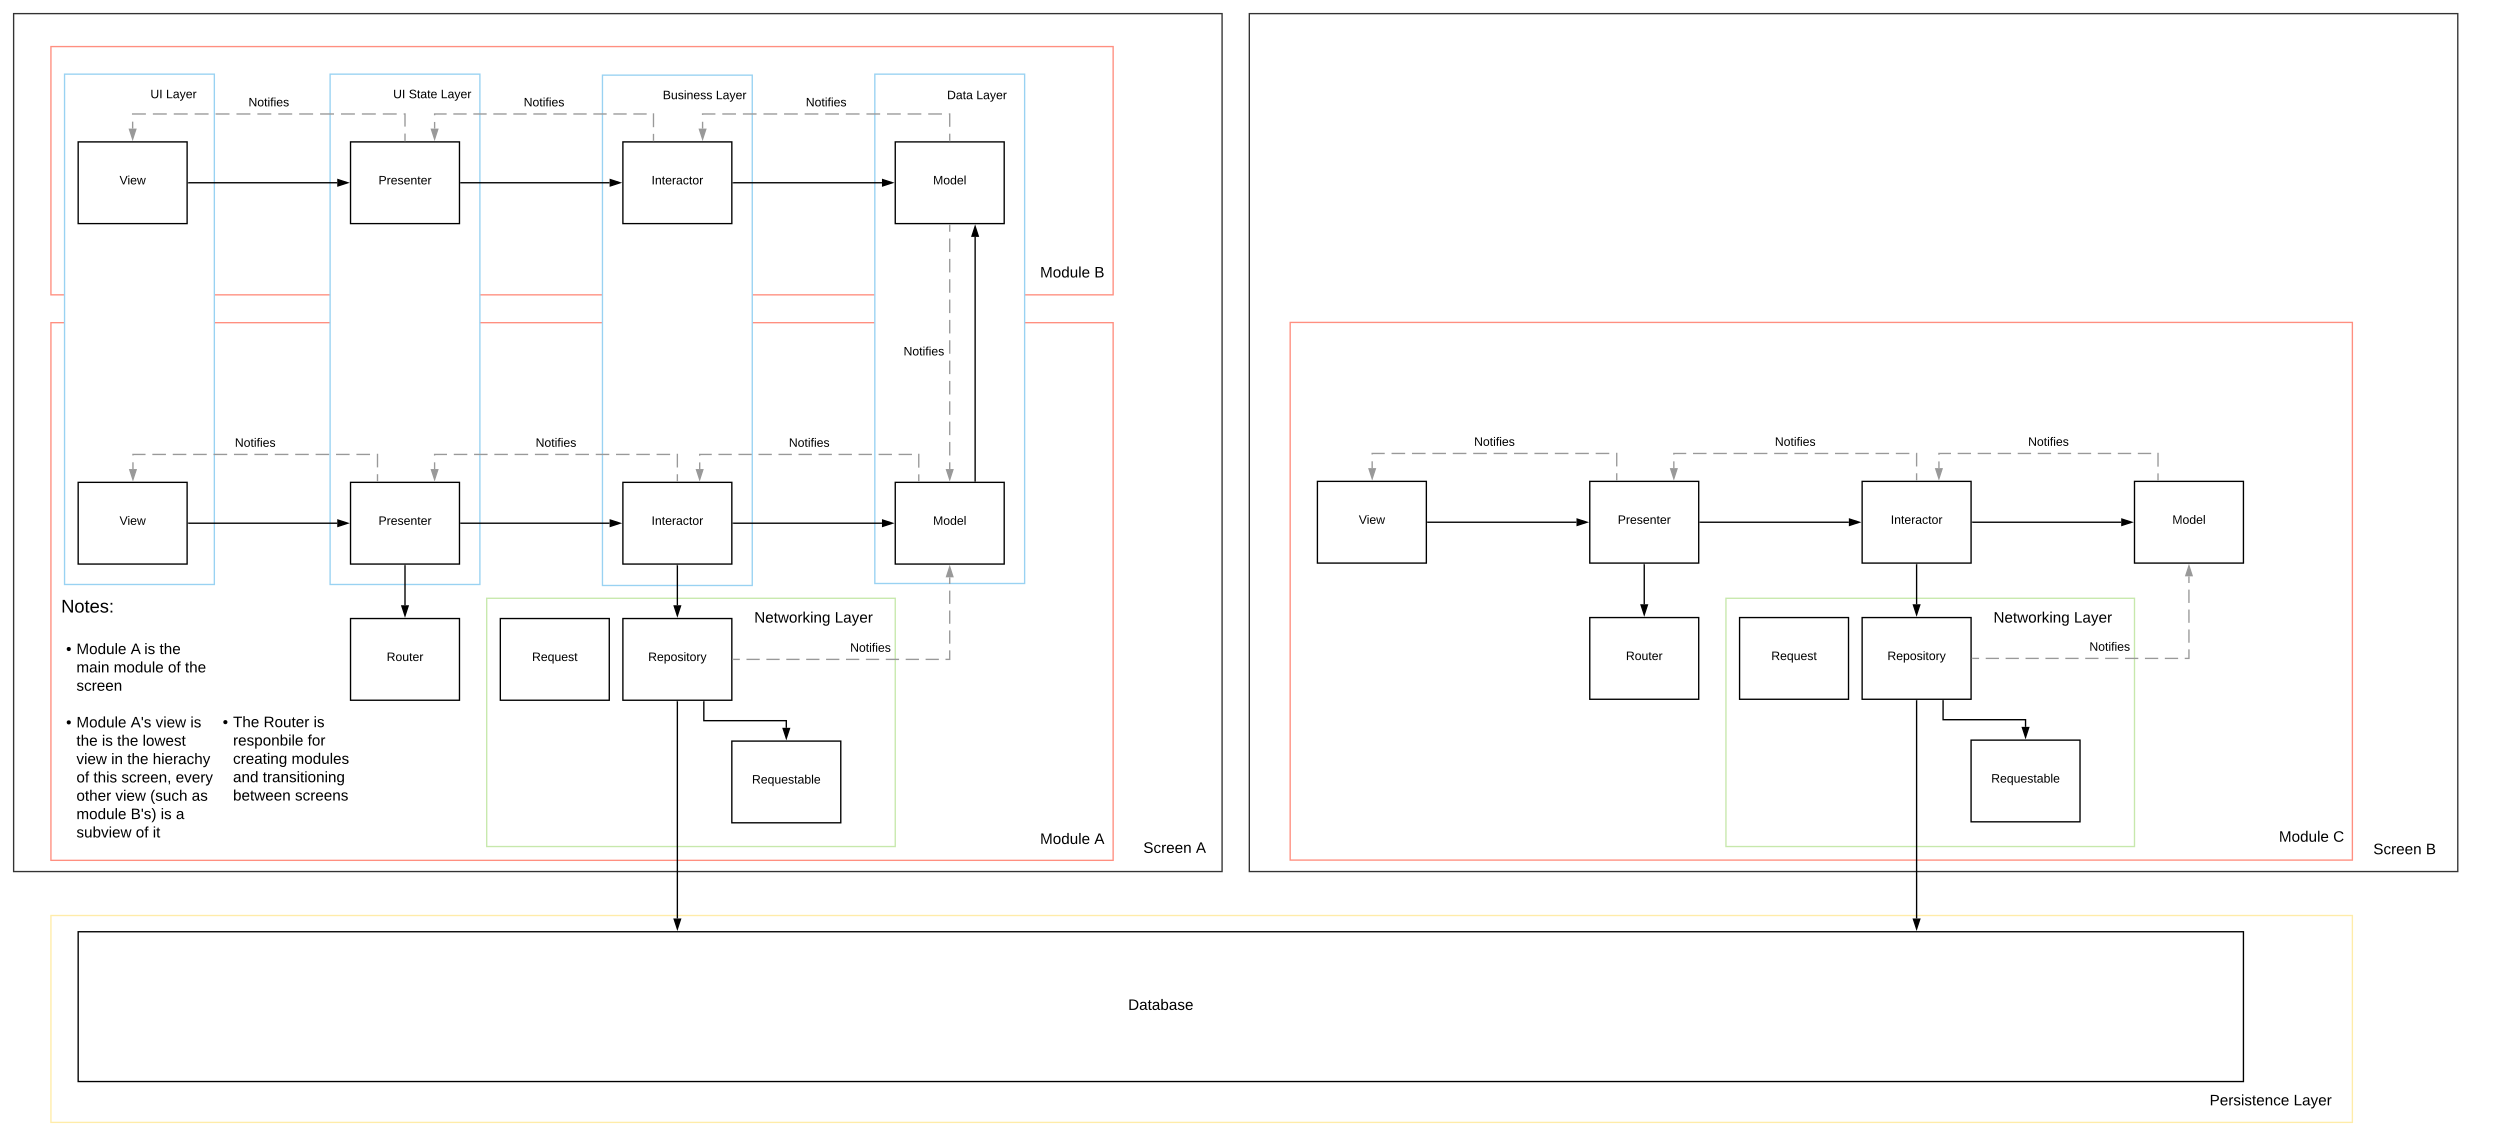 <svg xmlns="http://www.w3.org/2000/svg" xmlns:xlink="http://www.w3.org/1999/xlink" xmlns:lucid="lucid" width="3671.6" height="1668.4"><g transform="translate(-25.2 -11.6)" lucid:page-tab-id="0_0"><path d="M0 0h3676.8v2582.4H0z" fill="#fff"/><path d="M45.2 31.6H1820v1260H45.2z" stroke="#333" stroke-width="2" fill="#fff"/><path d="M1630.4 1227.73h240v63.87h-240z" stroke="#000" stroke-opacity="0" stroke-width="2" fill="#fff" fill-opacity="0"/><use xlink:href="#a" transform="matrix(1,0,0,1,1635.4,1232.733) translate(68.895 31.456)"/><use xlink:href="#b" transform="matrix(1,0,0,1,1635.4,1232.733) translate(146.142 31.456)"/><path d="M1860 31.6h1774.8v1260H1860z" stroke="#333" stroke-width="2" fill="#fff"/><path d="M3436.8 1229.67h240v63.86h-240z" stroke="#000" stroke-opacity="0" stroke-width="2" fill="#fff" fill-opacity="0"/><use xlink:href="#a" transform="matrix(1,0,0,1,3441.8,1234.667) translate(68.895 31.456)"/><use xlink:href="#c" transform="matrix(1,0,0,1,3441.8,1234.667) translate(146.142 31.456)"/><g class="lucid-layer" lucid:layer-id="ONbz36da6azp" display="block"><path d="M100 80h1560v364.62H100z" stroke="#ff8f80" stroke-width="2" fill="#fff"/><path d="M1480 382.4h240v64.02h-240z" stroke="#000" stroke-opacity="0" stroke-width="2" fill="#fff" fill-opacity="0"/><use xlink:href="#d" transform="matrix(1,0,0,1,1485,387.399) translate(67.68 31.706)"/><use xlink:href="#e" transform="matrix(1,0,0,1,1485,387.399) translate(147.357 31.706)"/><path d="M100 485.5h1560v789.63H100z" stroke="#ff8f80" stroke-width="2" fill="#fff"/><path d="M1480 1214.36h240v64.02h-240z" stroke="#000" stroke-opacity="0" stroke-width="2" fill="#fff" fill-opacity="0"/><use xlink:href="#d" transform="matrix(1,0,0,1,1485,1219.359) translate(67.68 31.706)"/><use xlink:href="#f" transform="matrix(1,0,0,1,1485,1219.359) translate(147.357 31.706)"/><path d="M740 890.26h600v364.6H740z" stroke="#c7e8ac" stroke-width="2" fill="#fff"/><path d="M1100 890.26h240v60.77h-240z" stroke="#000" stroke-opacity="0" stroke-width="2" fill="#fff" fill-opacity="0"/><use xlink:href="#g" transform="matrix(1,0,0,1,1105,895.256) translate(27.872 30.706)"/><use xlink:href="#h" transform="matrix(1,0,0,1,1105,895.256) translate(146.079 30.706)"/><path d="M120 120.5h220V870H120z" stroke="#99d2f2" stroke-width="2" fill="#fff"/><path d="M160 120.5h240v60.78H160z" stroke="#000" stroke-opacity="0" stroke-width="2" fill="#fff" fill-opacity="0"/><use xlink:href="#i" transform="matrix(1,0,0,1,165,125.513) translate(81.05 30.337)"/><use xlink:href="#j" transform="matrix(1,0,0,1,165,125.513) translate(104 30.337)"/><path d="M510 120.5h220V870H510zM910 121.96h220v749.5H910zM1310 120.5h220v748.05h-220z" stroke="#99d2f2" stroke-width="2" fill="#fff"/><path d="M540 120.5h240v60.78H540z" stroke="#000" stroke-opacity="0" stroke-width="2" fill="#fff" fill-opacity="0"/><use xlink:href="#i" transform="matrix(1,0,0,1,545,125.513) translate(57.55 30.337)"/><use xlink:href="#k" transform="matrix(1,0,0,1,545,125.513) translate(80.5 30.337)"/><use xlink:href="#j" transform="matrix(1,0,0,1,545,125.513) translate(127.5 30.337)"/><path d="M940 121.96h240v60.77H940z" stroke="#000" stroke-opacity="0" stroke-width="2" fill="#fff" fill-opacity="0"/><use xlink:href="#l" transform="matrix(1,0,0,1,945,126.96) translate(53.55 30.337)"/><use xlink:href="#j" transform="matrix(1,0,0,1,945,126.96) translate(131.5 30.337)"/><path d="M1340 121.96h240v60.77h-240z" stroke="#000" stroke-opacity="0" stroke-width="2" fill="#fff" fill-opacity="0"/><use xlink:href="#m" transform="matrix(1,0,0,1,1345,126.96) translate(71.05 30.337)"/><use xlink:href="#j" transform="matrix(1,0,0,1,1345,126.96) translate(114 30.337)"/><path d="M110 884.68h240v370.2H110z" stroke="#000" stroke-opacity="0" stroke-width="2" fill="#fff" fill-opacity="0"/><use xlink:href="#n" transform="matrix(1,0,0,1,115,889.681) translate(0 21.511)"/><use xlink:href="#o" transform="matrix(1,0,0,1,115,889.681) translate(0 53.778)"/><use xlink:href="#p" transform="matrix(1,0,0,1,115,889.681) translate(7.294 82.489)"/><use xlink:href="#q" transform="matrix(1,0,0,1,115,889.681) translate(22.444 82.489)"/><use xlink:href="#r" transform="matrix(1,0,0,1,115,889.681) translate(102.122 82.489)"/><use xlink:href="#s" transform="matrix(1,0,0,1,115,889.681) translate(122.073 82.489)"/><use xlink:href="#t" transform="matrix(1,0,0,1,115,889.681) translate(144.455 82.489)"/><use xlink:href="#u" transform="matrix(1,0,0,1,115,889.681) translate(22.444 109.422)"/><use xlink:href="#v" transform="matrix(1,0,0,1,115,889.681) translate(77.184 109.422)"/><use xlink:href="#w" transform="matrix(1,0,0,1,115,889.681) translate(156.862 109.422)"/><use xlink:href="#t" transform="matrix(1,0,0,1,115,889.681) translate(181.8 109.422)"/><use xlink:href="#x" transform="matrix(1,0,0,1,115,889.681) translate(22.444 136.356)"/><use xlink:href="#y" transform="matrix(1,0,0,1,115,889.681) translate(0 163.289)"/><use xlink:href="#p" transform="matrix(1,0,0,1,115,889.681) translate(7.294 190.222)"/><use xlink:href="#q" transform="matrix(1,0,0,1,115,889.681) translate(22.444 190.222)"/><use xlink:href="#z" transform="matrix(1,0,0,1,115,889.681) translate(102.122 190.222)"/><use xlink:href="#A" transform="matrix(1,0,0,1,115,889.681) translate(138.781 190.222)"/><use xlink:href="#B" transform="matrix(1,0,0,1,115,889.681) translate(189.78 190.222)"/><use xlink:href="#C" transform="matrix(1,0,0,1,115,889.681) translate(22.444 217.156)"/><use xlink:href="#s" transform="matrix(1,0,0,1,115,889.681) translate(59.852 217.156)"/><use xlink:href="#C" transform="matrix(1,0,0,1,115,889.681) translate(82.234 217.156)"/><use xlink:href="#D" transform="matrix(1,0,0,1,115,889.681) translate(119.641 217.156)"/><use xlink:href="#A" transform="matrix(1,0,0,1,115,889.681) translate(22.444 244.089)"/><use xlink:href="#E" transform="matrix(1,0,0,1,115,889.681) translate(73.443 244.089)"/><use xlink:href="#C" transform="matrix(1,0,0,1,115,889.681) translate(97.072 244.089)"/><use xlink:href="#F" transform="matrix(1,0,0,1,115,889.681) translate(134.48 244.089)"/><use xlink:href="#w" transform="matrix(1,0,0,1,115,889.681) translate(22.444 271.022)"/><use xlink:href="#G" transform="matrix(1,0,0,1,115,889.681) translate(47.383 271.022)"/><use xlink:href="#H" transform="matrix(1,0,0,1,115,889.681) translate(88.469 271.022)"/><use xlink:href="#I" transform="matrix(1,0,0,1,115,889.681) translate(168.209 271.022)"/><use xlink:href="#J" transform="matrix(1,0,0,1,115,889.681) translate(22.444 297.956)"/><use xlink:href="#A" transform="matrix(1,0,0,1,115,889.681) translate(79.74 297.956)"/><use xlink:href="#K" transform="matrix(1,0,0,1,115,889.681) translate(130.739 297.956)"/><use xlink:href="#L" transform="matrix(1,0,0,1,115,889.681) translate(191.775 297.956)"/><use xlink:href="#v" transform="matrix(1,0,0,1,115,889.681) translate(22.444 324.889)"/><use xlink:href="#M" transform="matrix(1,0,0,1,115,889.681) translate(102.122 324.889)"/><use xlink:href="#s" transform="matrix(1,0,0,1,115,889.681) translate(146.201 324.889)"/><use xlink:href="#N" transform="matrix(1,0,0,1,115,889.681) translate(168.583 324.889)"/><use xlink:href="#O" transform="matrix(1,0,0,1,115,889.681) translate(22.444 351.822)"/><use xlink:href="#w" transform="matrix(1,0,0,1,115,889.681) translate(109.604 351.822)"/><use xlink:href="#P" transform="matrix(1,0,0,1,115,889.681) translate(134.542 351.822)"/><path d="M340 1052.3h240v146.53H340z" stroke="#000" stroke-opacity="0" stroke-width="2" fill="#fff" fill-opacity="0"/><g><use xlink:href="#Q" transform="matrix(1,0,0,1,345,1057.308) translate(7.294 22.237)"/><use xlink:href="#R" transform="matrix(1,0,0,1,345,1057.308) translate(22.444 22.237)"/><use xlink:href="#S" transform="matrix(1,0,0,1,345,1057.308) translate(67.271 22.237)"/><use xlink:href="#T" transform="matrix(1,0,0,1,345,1057.308) translate(140.714 22.237)"/><use xlink:href="#U" transform="matrix(1,0,0,1,345,1057.308) translate(22.444 49.17)"/><use xlink:href="#V" transform="matrix(1,0,0,1,345,1057.308) translate(131.986 49.17)"/><use xlink:href="#W" transform="matrix(1,0,0,1,345,1057.308) translate(22.444 76.103)"/><use xlink:href="#X" transform="matrix(1,0,0,1,345,1057.308) translate(108.357 76.103)"/><use xlink:href="#Y" transform="matrix(1,0,0,1,345,1057.308) translate(22.444 103.037)"/><use xlink:href="#Z" transform="matrix(1,0,0,1,345,1057.308) translate(66.086 103.037)"/><use xlink:href="#aa" transform="matrix(1,0,0,1,345,1057.308) translate(22.444 129.97)"/><use xlink:href="#ab" transform="matrix(1,0,0,1,345,1057.308) translate(113.407 129.97)"/></g><path d="M1920 485.13h1560v789.64H1920z" stroke="#ff8f80" stroke-width="2" fill="#fff"/><path d="M3300 1211.1h240v64.03h-240z" stroke="#000" stroke-opacity="0" stroke-width="2" fill="#fff" fill-opacity="0"/><g><use xlink:href="#ac" transform="matrix(1,0,0,1,3305,1216.103) translate(67.087 31.706)"/><use xlink:href="#ad" transform="matrix(1,0,0,1,3305,1216.103) translate(146.765 31.706)"/></g><path d="M2560 890.26h600v364.6h-600z" stroke="#c7e8ac" stroke-width="2" fill="#fff"/><path d="M2920 890.26h240v60.77h-240z" stroke="#000" stroke-opacity="0" stroke-width="2" fill="#fff" fill-opacity="0"/><g><use xlink:href="#ae" transform="matrix(1,0,0,1,2925,895.256) translate(27.872 30.706)"/><use xlink:href="#af" transform="matrix(1,0,0,1,2925,895.256) translate(146.079 30.706)"/></g><path d="M100 1356.15h3380V1660H100z" stroke="#ffeca9" stroke-width="2" fill="#fff"/><path d="M3240 1599.23h240V1660h-240z" stroke="#000" stroke-opacity="0" stroke-width="2" fill="#fff" fill-opacity="0"/><g><use xlink:href="#ag" transform="matrix(1,0,0,1,3245,1604.231) translate(25.316 30.706)"/><use xlink:href="#af" transform="matrix(1,0,0,1,3245,1604.231) translate(148.635 30.706)"/></g></g><g class="lucid-layer" lucid:layer-id="aEbzXnZK8UpJ" display="block"><path d="M140 720h160v120H140z" stroke="#000" stroke-width="2" fill="#fff"/><use xlink:href="#ah" transform="matrix(1,0,0,1,152,732) translate(48.725 50.4)"/><path d="M540 720h160v120H540z" stroke="#000" stroke-width="2" fill="#fff"/><use xlink:href="#ai" transform="matrix(1,0,0,1,552,732) translate(29.05 50.4)"/><path d="M1340 720h160v120h-160z" stroke="#000" stroke-width="2" fill="#fff"/><use xlink:href="#aj" transform="matrix(1,0,0,1,1352,732) translate(43.55 50.4)"/><path d="M940 920h160v120H940z" stroke="#000" stroke-width="2" fill="#fff"/><use xlink:href="#ak" transform="matrix(1,0,0,1,952,932) translate(25.075 50.4)"/><path d="M1100 1100h160v120h-160z" stroke="#000" stroke-width="2" fill="#fff"/><use xlink:href="#al" transform="matrix(1,0,0,1,1112,1112) translate(17.55 50.4)"/><path d="M760 920h160v120H760z" stroke="#000" stroke-width="2" fill="#fff"/><use xlink:href="#am" transform="matrix(1,0,0,1,772,932) translate(34.525 50.4)"/><path d="M140 220h160v120H140z" stroke="#000" stroke-width="2" fill="#fff"/><use xlink:href="#ah" transform="matrix(1,0,0,1,152,232) translate(48.725 50.4)"/><path d="M540 220h160v120H540z" stroke="#000" stroke-width="2" fill="#fff"/><use xlink:href="#ai" transform="matrix(1,0,0,1,552,232) translate(29.05 50.4)"/><path d="M1340 220h160v120h-160z" stroke="#000" stroke-width="2" fill="#fff"/><use xlink:href="#aj" transform="matrix(1,0,0,1,1352,232) translate(43.55 50.4)"/><path d="M940 220h160v120H940z" stroke="#000" stroke-width="2" fill="#fff"/><use xlink:href="#an" transform="matrix(1,0,0,1,952,232) translate(30.05 50.4)"/><path d="M940 720h160v120H940z" stroke="#000" stroke-width="2" fill="#fff"/><use xlink:href="#an" transform="matrix(1,0,0,1,952,732) translate(30.05 50.4)"/><path d="M1058.88 1042v28H1180v10.5" stroke="#000" stroke-width="2" fill="none"/><path d="M1059.88 1042.03h-2V1041h2"/><path d="M1180 1095.76l-4.64-14.26h9.28z" stroke="#000" stroke-width="2"/><path d="M302 280h218.5" stroke="#000" stroke-width="2" fill="none"/><path d="M302.03 281H301v-2h1.03"/><path d="M535.76 280l-14.26 4.64v-9.28z" stroke="#000" stroke-width="2"/><path d="M702 280h218.5" stroke="#000" stroke-width="2" fill="none"/><path d="M702.03 281H701v-2h1.03"/><path d="M935.76 280l-14.26 4.64v-9.28z" stroke="#000" stroke-width="2"/><path d="M1102 280h218.5" stroke="#000" stroke-width="2" fill="none"/><path d="M1102.03 281H1101v-2h1.03"/><path d="M1335.76 280l-14.26 4.64v-9.28z" stroke="#000" stroke-width="2"/><path d="M302 780h218.5" stroke="#000" stroke-width="2" fill="none"/><path d="M302.03 781H301v-2h1.03"/><path d="M535.76 780l-14.26 4.64v-9.28z" stroke="#000" stroke-width="2"/><path d="M702 780h218.5" stroke="#000" stroke-width="2" fill="none"/><path d="M702.03 781H701v-2h1.03"/><path d="M935.76 780l-14.26 4.64v-9.28z" stroke="#000" stroke-width="2"/><path d="M1102 780h218.5" stroke="#000" stroke-width="2" fill="none"/><path d="M1102.03 781H1101v-2h1.03"/><path d="M1335.76 780l-14.26 4.64v-9.28z" stroke="#000" stroke-width="2"/><path d="M1020 842v58.5" stroke="#000" stroke-width="2" fill="none"/><path d="M1021 842.03h-2V841h2"/><path d="M1020 915.76l-4.64-14.26h9.28z" stroke="#000" stroke-width="2"/><path d="M540 920h160v120H540z" stroke="#000" stroke-width="2" fill="#fff"/><use xlink:href="#ao" transform="matrix(1,0,0,1,552,932) translate(41.05 50.4)"/><path d="M620 842v58.5" stroke="#000" stroke-width="2" fill="none"/><path d="M621 842.03h-2V841h2"/><path d="M620 915.76l-4.64-14.26h9.28z" stroke="#000" stroke-width="2"/><path d="M1102 980h9.74m9.75 0h19.48m9.74 0h19.5m9.74 0h19.48m9.75 0h19.48m9.74 0h19.5m9.73 0h19.5m9.74 0h19.48m9.74 0h19.5m9.73 0h19.5m9.74 0h19.48m9.74 0h6.18v-13.3m0-9.75v-19.5m0-9.74v-19.48m0-9.74v-19.5m0-9.73v-9.75" stroke="#999" stroke-width="2" fill="none"/><path d="M1102.03 981H1101v-2h1.03" fill="#999"/><path d="M1420 844.24l4.64 14.26h-9.28z" stroke="#999" stroke-width="2" fill="#999"/><use xlink:href="#ap" transform="matrix(1,0,0,1,1273.713,954.4) translate(0 14.4)"/><path d="M1420 342v9.96m0 9.96v19.9m0 9.97v19.9m0 9.97v19.9m0 9.97v19.92m0 9.96v19.9m0 9.97v19.9m0 9.97v19.9m0 9.97v19.92m0 9.96v19.9m0 9.97v19.9m0 9.96v19.92m0 9.96v9.96" stroke="#999" stroke-width="2" fill="none"/><path d="M1421 342.03h-2V341h2" fill="#999"/><path d="M1420 715.76l-4.64-14.26h9.28z" stroke="#999" stroke-width="2" fill="#999"/><use xlink:href="#ap" transform="matrix(1,0,0,1,1352.15,519.2) translate(0 14.4)"/><path d="M1374.55 718v-9.8m0-9.8V679h-.2m-9.8 0h-19.62m-9.8 0h-19.6m-9.8 0h-19.6m-9.8 0h-19.62m-9.8 0h-19.6m-9.8 0h-19.6m-9.8 0h-19.6m-9.8 0h-19.6m-9.82 0h-19.6m-9.8 0h-19.6m-9.8 0h-17.72v1.9m0 9.8v9.8" stroke="#999" stroke-width="2" fill="none"/><path d="M1375.55 719h-2v-1.03h2" fill="#999"/><path d="M1052.76 715.76l-4.64-14.26h9.27z" stroke="#999" stroke-width="2" fill="#999"/><use xlink:href="#ap" transform="matrix(1,0,0,1,1183.73,653.4) translate(0 14.4)"/><path d="M1020 718v-9.93m0-9.93V679h-.72m-9.92 0H989.5m-9.93 0H959.7m-9.92 0h-19.86m-9.92 0h-19.86m-9.93 0h-19.85m-9.93 0h-19.86m-9.92 0h-19.86m-9.93 0H781m-9.94 0H751.2m-9.92 0h-19.86m-9.93 0h-19.87m-9.93 0h-18.22v1.64m0 9.93v9.93" stroke="#999" stroke-width="2" fill="none"/><path d="M1021 719h-2v-1.03h2" fill="#999"/><path d="M663.48 715.76l-4.63-14.26h9.27z" stroke="#999" stroke-width="2" fill="#999"/><use xlink:href="#ap" transform="matrix(1,0,0,1,811.817,653.4) translate(0 14.4)"/><path d="M579.6 718v-10m0-9.98V679h-.96m-10 0h-19.98m-10 0H518.7m-10 0h-20m-9.98 0h-19.98m-10 0h-19.98m-10 0H398.8m-10 0h-20m-9.98 0h-20m-9.98 0h-19.98m-10 0H278.9m-10 0h-19.97m-10 0h-18.46v1.5m0 10v10" stroke="#999" stroke-width="2" fill="none"/><path d="M580.6 719h-2v-1.03h2" fill="#999"/><path d="M220.44 715.76l-4.63-14.26h9.28z" stroke="#999" stroke-width="2" fill="#999"/><use xlink:href="#ap" transform="matrix(1,0,0,1,370.102,653.4) translate(0 14.4)"/><path d="M1420 218v-10.08m0-10.08V179h-1.33m-10.08 0h-20.17m-10.1 0h-20.15m-10.08 0h-20.16m-10.1 0h-20.15m-10.1 0h-20.16m-10.08 0h-20.16m-10.08 0h-20.17m-10.08 0h-20.16m-10.07 0h-20.17m-10.08 0h-20.16m-10.1 0h-20.15m-10.08 0h-18.84v1.33m0 10.1v10.07" stroke="#999" stroke-width="2" fill="none"/><path d="M1421 219h-2v-1.03h2" fill="#999"/><path d="M1057.06 215.76l-4.64-14.26h9.27z" stroke="#999" stroke-width="2" fill="#999"/><use xlink:href="#ap" transform="matrix(1,0,0,1,1208.605,153.4) translate(0 14.4)"/><path d="M984.93 218v-9.8m0-9.8V179h-.18m-9.8 0h-19.58m-9.8 0H926m-9.8 0h-19.6m-9.78 0h-19.6m-9.78 0h-19.6m-9.78 0h-19.6m-9.78 0h-19.6m-9.78 0h-19.6m-9.78 0h-19.6m-9.78 0h-19.6m-9.78 0h-17.68v1.9m0 9.8v9.8" stroke="#999" stroke-width="2" fill="none"/><path d="M985.93 219h-2v-1.03h2" fill="#999"/><path d="M663.48 215.76l-4.63-14.26h9.27z" stroke="#999" stroke-width="2" fill="#999"/><use xlink:href="#ap" transform="matrix(1,0,0,1,794.281,153.4) translate(0 14.4)"/><path d="M620 218v-10.23m0-10.24V179h-1.93m-10.24 0h-20.46m-10.24 0h-20.46m-10.24 0h-20.46m-10.24 0h-20.46m-10.24 0h-20.46m-10.24 0h-20.46m-10.24 0h-20.46m-10.24 0h-20.46m-10.24 0h-20.46m-10.24 0h-20.46m-10.24 0h-20.46m-10.24 0h-20.46m-10.23 0H220v1.03m0 10.23v10.24" stroke="#999" stroke-width="2" fill="none"/><path d="M621 219h-2v-1.03h2" fill="#999"/><path d="M220 215.76l-4.64-14.26h9.28z" stroke="#999" stroke-width="2" fill="#999"/><use xlink:href="#ap" transform="matrix(1,0,0,1,390.075,153.4) translate(0 14.4)"/><path d="M1457.32 718V359.5" stroke="#000" stroke-width="2" fill="none"/><path d="M1458.32 719h-2v-1.03h2"/><path d="M1457.32 344.24l4.63 14.26h-9.27z" stroke="#000" stroke-width="2"/><path d="M1960 718.57h160v120h-160z" stroke="#000" stroke-width="2" fill="#fff"/><use xlink:href="#aq" transform="matrix(1,0,0,1,1972,730.571) translate(48.725 50.4)"/><path d="M2360 718.57h160v120h-160z" stroke="#000" stroke-width="2" fill="#fff"/><use xlink:href="#ar" transform="matrix(1,0,0,1,2372,730.571) translate(29.05 50.4)"/><path d="M3160 718.57h160v120h-160z" stroke="#000" stroke-width="2" fill="#fff"/><use xlink:href="#as" transform="matrix(1,0,0,1,3172,730.571) translate(43.55 50.4)"/><path d="M2760 918.57h160v120h-160z" stroke="#000" stroke-width="2" fill="#fff"/><use xlink:href="#at" transform="matrix(1,0,0,1,2772,930.571) translate(25.075 50.4)"/><path d="M2920 1098.57h160v120h-160z" stroke="#000" stroke-width="2" fill="#fff"/><use xlink:href="#au" transform="matrix(1,0,0,1,2932,1110.571) translate(17.55 50.4)"/><path d="M2580 918.57h160v120h-160z" stroke="#000" stroke-width="2" fill="#fff"/><use xlink:href="#av" transform="matrix(1,0,0,1,2592,930.571) translate(34.525 50.4)"/><path d="M2760 718.57h160v120h-160z" stroke="#000" stroke-width="2" fill="#fff"/><use xlink:href="#aw" transform="matrix(1,0,0,1,2772,730.571) translate(30.05 50.4)"/><path d="M2878.88 1040.57v28H3000v10.5" stroke="#000" stroke-width="2" fill="none"/><path d="M2879.88 1040.6h-2v-1.03h2"/><path d="M3000 1094.34l-4.64-14.27h9.28z" stroke="#000" stroke-width="2"/><path d="M2360 918.57h160v120h-160z" stroke="#000" stroke-width="2" fill="#fff"/><use xlink:href="#ax" transform="matrix(1,0,0,1,2372,930.571) translate(41.05 50.4)"/><path d="M2122 778.57h218.5" stroke="#000" stroke-width="2" fill="none"/><path d="M2122.03 779.57H2121v-2h1.03"/><path d="M2355.76 778.57l-14.26 4.64v-9.26z" stroke="#000" stroke-width="2"/><path d="M2522 778.57h218.5" stroke="#000" stroke-width="2" fill="none"/><path d="M2522.03 779.57H2521v-2h1.03"/><path d="M2755.76 778.57l-14.26 4.64v-9.26z" stroke="#000" stroke-width="2"/><path d="M2922 778.57h218.5" stroke="#000" stroke-width="2" fill="none"/><path d="M2922.03 779.57H2921v-2h1.03"/><path d="M3155.76 778.57l-14.26 4.64v-9.26z" stroke="#000" stroke-width="2"/><path d="M2840 840.57v58.5" stroke="#000" stroke-width="2" fill="none"/><path d="M2841 840.6h-2v-1.03h2"/><path d="M2840 914.34l-4.64-14.27h9.28z" stroke="#000" stroke-width="2"/><path d="M2440 840.57v58.5" stroke="#000" stroke-width="2" fill="none"/><path d="M2441 840.6h-2v-1.03h2"/><path d="M2440 914.34l-4.64-14.27h9.28z" stroke="#000" stroke-width="2"/><path d="M2922 978.57h9.74m9.75 0h19.48m9.74 0h19.5m9.74 0h19.48m9.75 0h19.48m9.74 0h19.5m9.73 0h19.5m9.74 0h19.48m9.74 0h19.5m9.73 0h19.5m9.74 0h19.48m9.74 0h6.18v-13.3m0-9.75v-19.5m0-9.74V906.8m0-9.75v-19.5m0-9.73v-9.75" stroke="#999" stroke-width="2" fill="none"/><path d="M2922.03 979.57H2921v-2h1.03" fill="#999"/><path d="M3240 842.8l4.64 14.27h-9.28z" stroke="#999" stroke-width="2" fill="#999"/><use xlink:href="#ay" transform="matrix(1,0,0,1,3093.713,952.971) translate(0 14.4)"/><path d="M3194.55 716.57v-9.8m0-9.8v-19.4h-.2m-9.8 0h-19.62m-9.8 0h-19.6m-9.8 0h-19.6m-9.8 0h-19.62m-9.8 0h-19.6m-9.8 0h-19.6m-9.8 0h-19.6m-9.8 0h-19.6m-9.82 0h-19.6m-9.8 0h-19.6m-9.8 0h-17.72v1.9m0 9.8v9.8" stroke="#999" stroke-width="2" fill="none"/><path d="M3195.55 717.57h-2v-1.02h2" fill="#999"/><path d="M2872.76 714.34l-4.64-14.27h9.27z" stroke="#999" stroke-width="2" fill="#999"/><use xlink:href="#ay" transform="matrix(1,0,0,1,3003.73,651.971) translate(0 14.4)"/><path d="M2840 716.57v-9.93m0-9.93v-19.13h-.72m-9.92 0h-19.86m-9.93 0h-19.86m-9.92 0h-19.86m-9.92 0h-19.86m-9.93 0h-19.85m-9.93 0h-19.86m-9.92 0h-19.86m-9.93 0H2601m-9.94 0h-19.86m-9.92 0h-19.86m-9.93 0h-19.87m-9.93 0h-18.22v1.64m0 9.94v9.93" stroke="#999" stroke-width="2" fill="none"/><path d="M2841 717.57h-2v-1.02h2" fill="#999"/><path d="M2483.48 714.34l-4.63-14.27h9.27z" stroke="#999" stroke-width="2" fill="#999"/><use xlink:href="#ay" transform="matrix(1,0,0,1,2631.817,651.971) translate(0 14.4)"/><path d="M2399.6 716.57v-10m0-9.98v-19.03h-.96m-10 0h-19.98m-10 0h-19.97m-10 0h-20m-9.98 0h-19.98m-10 0h-19.98m-10 0h-19.97m-10 0h-20m-9.98 0h-20m-9.98 0h-19.98m-10 0h-19.98m-10 0h-19.97m-10 0h-18.46v1.52m0 9.98v10" stroke="#999" stroke-width="2" fill="none"/><path d="M2400.6 717.57h-2v-1.02h2" fill="#999"/><path d="M2040.44 714.34l-4.63-14.27h9.28z" stroke="#999" stroke-width="2" fill="#999"/><use xlink:href="#ay" transform="matrix(1,0,0,1,2190.102,651.971) translate(0 14.4)"/><path d="M140 1380h3180v220H140z" stroke="#000" stroke-width="2" fill="#fff"/><use xlink:href="#az" transform="matrix(1,0,0,1,145,1385) translate(1537.025 109.831)"/><path d="M1020 1042v318.5" stroke="#000" stroke-width="2" fill="none"/><path d="M1021 1042.03h-2V1041h2"/><path d="M1020 1375.76l-4.64-14.26h9.28z" stroke="#000" stroke-width="2"/><path d="M2840 1040.57v319.93" stroke="#000" stroke-width="2" fill="none"/><path d="M2841 1040.6h-2v-1.03h2"/><path d="M2840 1375.76l-4.64-14.26h9.28z" stroke="#000" stroke-width="2"/></g><defs><path d="M185-189c-5-48-123-54-124 2 14 75 158 14 163 119 3 78-121 87-175 55-17-10-28-26-33-46l33-7c5 56 141 63 141-1 0-78-155-14-162-118-5-82 145-84 179-34 5 7 8 16 11 25" id="aA"/><path d="M96-169c-40 0-48 33-48 73s9 75 48 75c24 0 41-14 43-38l32 2c-6 37-31 61-74 61-59 0-76-41-82-99-10-93 101-131 147-64 4 7 5 14 7 22l-32 3c-4-21-16-35-41-35" id="aB"/><path d="M114-163C36-179 61-72 57 0H25l-1-190h30c1 12-1 29 2 39 6-27 23-49 58-41v29" id="aC"/><path d="M100-194c63 0 86 42 84 106H49c0 40 14 67 53 68 26 1 43-12 49-29l28 8c-11 28-37 45-77 45C44 4 14-33 15-96c1-61 26-98 85-98zm52 81c6-60-76-77-97-28-3 7-6 17-6 28h103" id="aD"/><path d="M117-194c89-4 53 116 60 194h-32v-121c0-31-8-49-39-48C34-167 62-67 57 0H25l-1-190h30c1 10-1 24 2 32 11-22 29-35 61-36" id="aE"/><g id="a"><use transform="matrix(0.062,0,0,0.062,0,0)" xlink:href="#aA"/><use transform="matrix(0.062,0,0,0.062,14.963,0)" xlink:href="#aB"/><use transform="matrix(0.062,0,0,0.062,26.185,0)" xlink:href="#aC"/><use transform="matrix(0.062,0,0,0.062,33.604,0)" xlink:href="#aD"/><use transform="matrix(0.062,0,0,0.062,46.073,0)" xlink:href="#aD"/><use transform="matrix(0.062,0,0,0.062,58.543,0)" xlink:href="#aE"/></g><path d="M205 0l-28-72H64L36 0H1l101-248h38L239 0h-34zm-38-99l-47-123c-12 45-31 82-46 123h93" id="aF"/><use transform="matrix(0.062,0,0,0.062,0,0)" xlink:href="#aF" id="b"/><path d="M160-131c35 5 61 23 61 61C221 17 115-2 30 0v-248c76 3 177-17 177 60 0 33-19 50-47 57zm-97-11c50-1 110 9 110-42 0-47-63-36-110-37v79zm0 115c55-2 124 14 124-45 0-56-70-42-124-44v89" id="aG"/><use transform="matrix(0.062,0,0,0.062,0,0)" xlink:href="#aG" id="c"/><path d="M240 0l2-218c-23 76-54 145-80 218h-23L58-218 59 0H30v-248h44l77 211c21-75 51-140 76-211h43V0h-30" id="aH"/><path d="M100-194c62-1 85 37 85 99 1 63-27 99-86 99S16-35 15-95c0-66 28-99 85-99zM99-20c44 1 53-31 53-75 0-43-8-75-51-75s-53 32-53 75 10 74 51 75" id="aI"/><path d="M85-194c31 0 48 13 60 33l-1-100h32l1 261h-30c-2-10 0-23-3-31C134-8 116 4 85 4 32 4 16-35 15-94c0-66 23-100 70-100zm9 24c-40 0-46 34-46 75 0 40 6 74 45 74 42 0 51-32 51-76 0-42-9-74-50-73" id="aJ"/><path d="M84 4C-5 8 30-112 23-190h32v120c0 31 7 50 39 49 72-2 45-101 50-169h31l1 190h-30c-1-10 1-25-2-33-11 22-28 36-60 37" id="aK"/><path d="M24 0v-261h32V0H24" id="aL"/><g id="d"><use transform="matrix(0.062,0,0,0.062,0,0)" xlink:href="#aH"/><use transform="matrix(0.062,0,0,0.062,18.641,0)" xlink:href="#aI"/><use transform="matrix(0.062,0,0,0.062,31.11,0)" xlink:href="#aJ"/><use transform="matrix(0.062,0,0,0.062,43.58,0)" xlink:href="#aK"/><use transform="matrix(0.062,0,0,0.062,56.049,0)" xlink:href="#aL"/><use transform="matrix(0.062,0,0,0.062,60.974,0)" xlink:href="#aD"/></g><use transform="matrix(0.062,0,0,0.062,0,0)" xlink:href="#aG" id="e"/><use transform="matrix(0.062,0,0,0.062,0,0)" xlink:href="#aF" id="f"/><path d="M190 0L58-211 59 0H30v-248h39L202-35l-2-213h31V0h-41" id="aM"/><path d="M59-47c-2 24 18 29 38 22v24C64 9 27 4 27-40v-127H5v-23h24l9-43h21v43h35v23H59v120" id="aN"/><path d="M206 0h-36l-40-164L89 0H53L-1-190h32L70-26l43-164h34l41 164 42-164h31" id="aO"/><path d="M143 0L79-87 56-68V0H24v-261h32v163l83-92h37l-77 82L181 0h-38" id="aP"/><path d="M24-231v-30h32v30H24zM24 0v-190h32V0H24" id="aQ"/><path d="M177-190C167-65 218 103 67 71c-23-6-38-20-44-43l32-5c15 47 100 32 89-28v-30C133-14 115 1 83 1 29 1 15-40 15-95c0-56 16-97 71-98 29-1 48 16 59 35 1-10 0-23 2-32h30zM94-22c36 0 50-32 50-73 0-42-14-75-50-75-39 0-46 34-46 75s6 73 46 73" id="aR"/><g id="g"><use transform="matrix(0.062,0,0,0.062,0,0)" xlink:href="#aM"/><use transform="matrix(0.062,0,0,0.062,16.148,0)" xlink:href="#aD"/><use transform="matrix(0.062,0,0,0.062,28.617,0)" xlink:href="#aN"/><use transform="matrix(0.062,0,0,0.062,34.851,0)" xlink:href="#aO"/><use transform="matrix(0.062,0,0,0.062,50.999,0)" xlink:href="#aI"/><use transform="matrix(0.062,0,0,0.062,63.468,0)" xlink:href="#aC"/><use transform="matrix(0.062,0,0,0.062,70.887,0)" xlink:href="#aP"/><use transform="matrix(0.062,0,0,0.062,82.109,0)" xlink:href="#aQ"/><use transform="matrix(0.062,0,0,0.062,87.035,0)" xlink:href="#aE"/><use transform="matrix(0.062,0,0,0.062,99.504,0)" xlink:href="#aR"/></g><path d="M30 0v-248h33v221h125V0H30" id="aS"/><path d="M141-36C126-15 110 5 73 4 37 3 15-17 15-53c-1-64 63-63 125-63 3-35-9-54-41-54-24 1-41 7-42 31l-33-3c5-37 33-52 76-52 45 0 72 20 72 64v82c-1 20 7 32 28 27v20c-31 9-61-2-59-35zM48-53c0 20 12 33 32 33 41-3 63-29 60-74-43 2-92-5-92 41" id="aT"/><path d="M179-190L93 31C79 59 56 82 12 73V49c39 6 53-20 64-50L1-190h34L92-34l54-156h33" id="aU"/><g id="h"><use transform="matrix(0.062,0,0,0.062,0,0)" xlink:href="#aS"/><use transform="matrix(0.062,0,0,0.062,12.469,0)" xlink:href="#aT"/><use transform="matrix(0.062,0,0,0.062,24.938,0)" xlink:href="#aU"/><use transform="matrix(0.062,0,0,0.062,36.16,0)" xlink:href="#aD"/><use transform="matrix(0.062,0,0,0.062,48.63,0)" xlink:href="#aC"/></g><path d="M232-93c-1 65-40 97-104 97C67 4 28-28 28-90v-158h33c8 89-33 224 67 224 102 0 64-133 71-224h33v155" id="aV"/><path d="M33 0v-248h34V0H33" id="aW"/><g id="i"><use transform="matrix(0.05,0,0,0.05,0,0)" xlink:href="#aV"/><use transform="matrix(0.05,0,0,0.05,12.95,0)" xlink:href="#aW"/></g><g id="j"><use transform="matrix(0.05,0,0,0.05,0,0)" xlink:href="#aS"/><use transform="matrix(0.05,0,0,0.05,10,0)" xlink:href="#aT"/><use transform="matrix(0.05,0,0,0.05,20,0)" xlink:href="#aU"/><use transform="matrix(0.05,0,0,0.05,29,0)" xlink:href="#aD"/><use transform="matrix(0.05,0,0,0.05,39,0)" xlink:href="#aC"/></g><g id="k"><use transform="matrix(0.05,0,0,0.05,0,0)" xlink:href="#aA"/><use transform="matrix(0.05,0,0,0.05,12,0)" xlink:href="#aN"/><use transform="matrix(0.05,0,0,0.05,17,0)" xlink:href="#aT"/><use transform="matrix(0.05,0,0,0.05,27,0)" xlink:href="#aN"/><use transform="matrix(0.05,0,0,0.05,32,0)" xlink:href="#aD"/></g><path d="M135-143c-3-34-86-38-87 0 15 53 115 12 119 90S17 21 10-45l28-5c4 36 97 45 98 0-10-56-113-15-118-90-4-57 82-63 122-42 12 7 21 19 24 35" id="aX"/><g id="l"><use transform="matrix(0.05,0,0,0.05,0,0)" xlink:href="#aG"/><use transform="matrix(0.05,0,0,0.05,12,0)" xlink:href="#aK"/><use transform="matrix(0.05,0,0,0.05,22,0)" xlink:href="#aX"/><use transform="matrix(0.05,0,0,0.05,31,0)" xlink:href="#aQ"/><use transform="matrix(0.05,0,0,0.05,34.95,0)" xlink:href="#aE"/><use transform="matrix(0.05,0,0,0.05,44.95,0)" xlink:href="#aD"/><use transform="matrix(0.05,0,0,0.05,54.95,0)" xlink:href="#aX"/><use transform="matrix(0.05,0,0,0.05,63.95,0)" xlink:href="#aX"/></g><path d="M30-248c118-7 216 8 213 122C240-48 200 0 122 0H30v-248zM63-27c89 8 146-16 146-99s-60-101-146-95v194" id="aY"/><g id="m"><use transform="matrix(0.05,0,0,0.05,0,0)" xlink:href="#aY"/><use transform="matrix(0.05,0,0,0.05,12.95,0)" xlink:href="#aT"/><use transform="matrix(0.05,0,0,0.05,22.95,0)" xlink:href="#aN"/><use transform="matrix(0.05,0,0,0.05,27.95,0)" xlink:href="#aT"/></g><path d="M33-154v-36h34v36H33zM33 0v-36h34V0H33" id="aZ"/><g id="n"><use transform="matrix(0.075,0,0,0.075,0,0)" xlink:href="#aM"/><use transform="matrix(0.075,0,0,0.075,19.345,0)" xlink:href="#aI"/><use transform="matrix(0.075,0,0,0.075,34.283,0)" xlink:href="#aN"/><use transform="matrix(0.075,0,0,0.075,41.752,0)" xlink:href="#aD"/><use transform="matrix(0.075,0,0,0.075,56.691,0)" xlink:href="#aX"/><use transform="matrix(0.075,0,0,0.075,70.135,0)" xlink:href="#aZ"/></g><path d="M62-168c30 0 50 19 50 48S92-70 62-70c-29 0-48-21-48-50s20-48 48-48" id="ba"/><use transform="matrix(0.062,0,0,0.062,0,0)" xlink:href="#ba" id="p"/><g id="q"><use transform="matrix(0.062,0,0,0.062,0,0)" xlink:href="#aH"/><use transform="matrix(0.062,0,0,0.062,18.641,0)" xlink:href="#aI"/><use transform="matrix(0.062,0,0,0.062,31.11,0)" xlink:href="#aJ"/><use transform="matrix(0.062,0,0,0.062,43.58,0)" xlink:href="#aK"/><use transform="matrix(0.062,0,0,0.062,56.049,0)" xlink:href="#aL"/><use transform="matrix(0.062,0,0,0.062,60.974,0)" xlink:href="#aD"/></g><use transform="matrix(0.062,0,0,0.062,0,0)" xlink:href="#aF" id="r"/><g id="s"><use transform="matrix(0.062,0,0,0.062,0,0)" xlink:href="#aQ"/><use transform="matrix(0.062,0,0,0.062,4.925,0)" xlink:href="#aX"/></g><path d="M106-169C34-169 62-67 57 0H25v-261h32l-1 103c12-21 28-36 61-36 89 0 53 116 60 194h-32v-121c2-32-8-49-39-48" id="bb"/><g id="t"><use transform="matrix(0.062,0,0,0.062,0,0)" xlink:href="#aN"/><use transform="matrix(0.062,0,0,0.062,6.235,0)" xlink:href="#bb"/><use transform="matrix(0.062,0,0,0.062,18.704,0)" xlink:href="#aD"/></g><path d="M210-169c-67 3-38 105-44 169h-31v-121c0-29-5-50-35-48C34-165 62-65 56 0H25l-1-190h30c1 10-1 24 2 32 10-44 99-50 107 0 11-21 27-35 58-36 85-2 47 119 55 194h-31v-121c0-29-5-49-35-48" id="bc"/><g id="u"><use transform="matrix(0.062,0,0,0.062,0,0)" xlink:href="#bc"/><use transform="matrix(0.062,0,0,0.062,18.641,0)" xlink:href="#aT"/><use transform="matrix(0.062,0,0,0.062,31.11,0)" xlink:href="#aQ"/><use transform="matrix(0.062,0,0,0.062,36.036,0)" xlink:href="#aE"/></g><g id="v"><use transform="matrix(0.062,0,0,0.062,0,0)" xlink:href="#bc"/><use transform="matrix(0.062,0,0,0.062,18.641,0)" xlink:href="#aI"/><use transform="matrix(0.062,0,0,0.062,31.11,0)" xlink:href="#aJ"/><use transform="matrix(0.062,0,0,0.062,43.58,0)" xlink:href="#aK"/><use transform="matrix(0.062,0,0,0.062,56.049,0)" xlink:href="#aL"/><use transform="matrix(0.062,0,0,0.062,60.974,0)" xlink:href="#aD"/></g><path d="M101-234c-31-9-42 10-38 44h38v23H63V0H32v-167H5v-23h27c-7-52 17-82 69-68v24" id="bd"/><g id="w"><use transform="matrix(0.062,0,0,0.062,0,0)" xlink:href="#aI"/><use transform="matrix(0.062,0,0,0.062,12.469,0)" xlink:href="#bd"/></g><g id="x"><use transform="matrix(0.062,0,0,0.062,0,0)" xlink:href="#aX"/><use transform="matrix(0.062,0,0,0.062,11.222,0)" xlink:href="#aB"/><use transform="matrix(0.062,0,0,0.062,22.444,0)" xlink:href="#aC"/><use transform="matrix(0.062,0,0,0.062,29.864,0)" xlink:href="#aD"/><use transform="matrix(0.062,0,0,0.062,42.333,0)" xlink:href="#aD"/><use transform="matrix(0.062,0,0,0.062,54.802,0)" xlink:href="#aE"/></g><path d="M47-170H22l-4-78h33" id="be"/><g id="z"><use transform="matrix(0.062,0,0,0.062,0,0)" xlink:href="#aF"/><use transform="matrix(0.062,0,0,0.062,14.963,0)" xlink:href="#be"/><use transform="matrix(0.062,0,0,0.062,19.202,0)" xlink:href="#aX"/></g><path d="M108 0H70L1-190h34L89-25l56-165h34" id="bf"/><g id="A"><use transform="matrix(0.062,0,0,0.062,0,0)" xlink:href="#bf"/><use transform="matrix(0.062,0,0,0.062,11.222,0)" xlink:href="#aQ"/><use transform="matrix(0.062,0,0,0.062,16.148,0)" xlink:href="#aD"/><use transform="matrix(0.062,0,0,0.062,28.617,0)" xlink:href="#aO"/></g><g id="B"><use transform="matrix(0.062,0,0,0.062,0,0)" xlink:href="#aQ"/><use transform="matrix(0.062,0,0,0.062,4.925,0)" xlink:href="#aX"/></g><g id="C"><use transform="matrix(0.062,0,0,0.062,0,0)" xlink:href="#aN"/><use transform="matrix(0.062,0,0,0.062,6.235,0)" xlink:href="#bb"/><use transform="matrix(0.062,0,0,0.062,18.704,0)" xlink:href="#aD"/></g><g id="D"><use transform="matrix(0.062,0,0,0.062,0,0)" xlink:href="#aL"/><use transform="matrix(0.062,0,0,0.062,4.925,0)" xlink:href="#aI"/><use transform="matrix(0.062,0,0,0.062,17.394,0)" xlink:href="#aO"/><use transform="matrix(0.062,0,0,0.062,33.542,0)" xlink:href="#aD"/><use transform="matrix(0.062,0,0,0.062,46.011,0)" xlink:href="#aX"/><use transform="matrix(0.062,0,0,0.062,57.233,0)" xlink:href="#aN"/></g><g id="E"><use transform="matrix(0.062,0,0,0.062,0,0)" xlink:href="#aQ"/><use transform="matrix(0.062,0,0,0.062,4.925,0)" xlink:href="#aE"/></g><g id="F"><use transform="matrix(0.062,0,0,0.062,0,0)" xlink:href="#bb"/><use transform="matrix(0.062,0,0,0.062,12.469,0)" xlink:href="#aQ"/><use transform="matrix(0.062,0,0,0.062,17.394,0)" xlink:href="#aD"/><use transform="matrix(0.062,0,0,0.062,29.864,0)" xlink:href="#aC"/><use transform="matrix(0.062,0,0,0.062,37.283,0)" xlink:href="#aT"/><use transform="matrix(0.062,0,0,0.062,49.752,0)" xlink:href="#aB"/><use transform="matrix(0.062,0,0,0.062,60.974,0)" xlink:href="#bb"/><use transform="matrix(0.062,0,0,0.062,73.443,0)" xlink:href="#aU"/></g><g id="G"><use transform="matrix(0.062,0,0,0.062,0,0)" xlink:href="#aN"/><use transform="matrix(0.062,0,0,0.062,6.235,0)" xlink:href="#bb"/><use transform="matrix(0.062,0,0,0.062,18.704,0)" xlink:href="#aQ"/><use transform="matrix(0.062,0,0,0.062,23.629,0)" xlink:href="#aX"/></g><path d="M68-38c1 34 0 65-14 84H32c9-13 17-26 17-46H33v-38h35" id="bg"/><g id="H"><use transform="matrix(0.062,0,0,0.062,0,0)" xlink:href="#aX"/><use transform="matrix(0.062,0,0,0.062,11.222,0)" xlink:href="#aB"/><use transform="matrix(0.062,0,0,0.062,22.444,0)" xlink:href="#aC"/><use transform="matrix(0.062,0,0,0.062,29.864,0)" xlink:href="#aD"/><use transform="matrix(0.062,0,0,0.062,42.333,0)" xlink:href="#aD"/><use transform="matrix(0.062,0,0,0.062,54.802,0)" xlink:href="#aE"/><use transform="matrix(0.062,0,0,0.062,67.271,0)" xlink:href="#bg"/></g><g id="I"><use transform="matrix(0.062,0,0,0.062,0,0)" xlink:href="#aD"/><use transform="matrix(0.062,0,0,0.062,12.469,0)" xlink:href="#bf"/><use transform="matrix(0.062,0,0,0.062,23.691,0)" xlink:href="#aD"/><use transform="matrix(0.062,0,0,0.062,36.16,0)" xlink:href="#aC"/><use transform="matrix(0.062,0,0,0.062,43.58,0)" xlink:href="#aU"/></g><g id="J"><use transform="matrix(0.062,0,0,0.062,0,0)" xlink:href="#aI"/><use transform="matrix(0.062,0,0,0.062,12.469,0)" xlink:href="#aN"/><use transform="matrix(0.062,0,0,0.062,18.704,0)" xlink:href="#bb"/><use transform="matrix(0.062,0,0,0.062,31.173,0)" xlink:href="#aD"/><use transform="matrix(0.062,0,0,0.062,43.642,0)" xlink:href="#aC"/></g><path d="M87 75C49 33 22-17 22-94c0-76 28-126 65-167h31c-38 41-64 92-64 168S80 34 118 75H87" id="bh"/><g id="K"><use transform="matrix(0.062,0,0,0.062,0,0)" xlink:href="#bh"/><use transform="matrix(0.062,0,0,0.062,7.419,0)" xlink:href="#aX"/><use transform="matrix(0.062,0,0,0.062,18.641,0)" xlink:href="#aK"/><use transform="matrix(0.062,0,0,0.062,31.11,0)" xlink:href="#aB"/><use transform="matrix(0.062,0,0,0.062,42.333,0)" xlink:href="#bb"/></g><g id="L"><use transform="matrix(0.062,0,0,0.062,0,0)" xlink:href="#aT"/><use transform="matrix(0.062,0,0,0.062,12.469,0)" xlink:href="#aX"/></g><path d="M33-261c38 41 65 92 65 168S71 34 33 75H2C39 34 66-17 66-93S39-220 2-261h31" id="bi"/><g id="M"><use transform="matrix(0.062,0,0,0.062,0,0)" xlink:href="#aG"/><use transform="matrix(0.062,0,0,0.062,14.963,0)" xlink:href="#be"/><use transform="matrix(0.062,0,0,0.062,19.202,0)" xlink:href="#aX"/><use transform="matrix(0.062,0,0,0.062,30.425,0)" xlink:href="#bi"/></g><use transform="matrix(0.062,0,0,0.062,0,0)" xlink:href="#aT" id="N"/><path d="M115-194c53 0 69 39 70 98 0 66-23 100-70 100C84 3 66-7 56-30L54 0H23l1-261h32v101c10-23 28-34 59-34zm-8 174c40 0 45-34 45-75 0-40-5-75-45-74-42 0-51 32-51 76 0 43 10 73 51 73" id="bj"/><g id="O"><use transform="matrix(0.062,0,0,0.062,0,0)" xlink:href="#aX"/><use transform="matrix(0.062,0,0,0.062,11.222,0)" xlink:href="#aK"/><use transform="matrix(0.062,0,0,0.062,23.691,0)" xlink:href="#bj"/><use transform="matrix(0.062,0,0,0.062,36.16,0)" xlink:href="#bf"/><use transform="matrix(0.062,0,0,0.062,47.383,0)" xlink:href="#aQ"/><use transform="matrix(0.062,0,0,0.062,52.308,0)" xlink:href="#aD"/><use transform="matrix(0.062,0,0,0.062,64.777,0)" xlink:href="#aO"/></g><g id="P"><use transform="matrix(0.062,0,0,0.062,0,0)" xlink:href="#aQ"/><use transform="matrix(0.062,0,0,0.062,4.925,0)" xlink:href="#aN"/></g><use transform="matrix(0.062,0,0,0.062,0,0)" xlink:href="#ba" id="Q"/><path d="M127-220V0H93v-220H8v-28h204v28h-85" id="bk"/><g id="R"><use transform="matrix(0.062,0,0,0.062,0,0)" xlink:href="#bk"/><use transform="matrix(0.062,0,0,0.062,13.654,0)" xlink:href="#bb"/><use transform="matrix(0.062,0,0,0.062,26.123,0)" xlink:href="#aD"/></g><path d="M233-177c-1 41-23 64-60 70L243 0h-38l-65-103H63V0H30v-248c88 3 205-21 203 71zM63-129c60-2 137 13 137-47 0-61-80-42-137-45v92" id="bl"/><g id="S"><use transform="matrix(0.062,0,0,0.062,0,0)" xlink:href="#bl"/><use transform="matrix(0.062,0,0,0.062,16.148,0)" xlink:href="#aI"/><use transform="matrix(0.062,0,0,0.062,28.617,0)" xlink:href="#aK"/><use transform="matrix(0.062,0,0,0.062,41.086,0)" xlink:href="#aN"/><use transform="matrix(0.062,0,0,0.062,47.32,0)" xlink:href="#aD"/><use transform="matrix(0.062,0,0,0.062,59.79,0)" xlink:href="#aC"/></g><g id="T"><use transform="matrix(0.062,0,0,0.062,0,0)" xlink:href="#aQ"/><use transform="matrix(0.062,0,0,0.062,4.925,0)" xlink:href="#aX"/></g><path d="M115-194c55 1 70 41 70 98S169 2 115 4C84 4 66-9 55-30l1 105H24l-1-265h31l2 30c10-21 28-34 59-34zm-8 174c40 0 45-34 45-75s-6-73-45-74c-42 0-51 32-51 76 0 43 10 73 51 73" id="bm"/><g id="U"><use transform="matrix(0.062,0,0,0.062,0,0)" xlink:href="#aC"/><use transform="matrix(0.062,0,0,0.062,7.419,0)" xlink:href="#aD"/><use transform="matrix(0.062,0,0,0.062,19.888,0)" xlink:href="#aX"/><use transform="matrix(0.062,0,0,0.062,31.11,0)" xlink:href="#bm"/><use transform="matrix(0.062,0,0,0.062,43.58,0)" xlink:href="#aI"/><use transform="matrix(0.062,0,0,0.062,56.049,0)" xlink:href="#aE"/><use transform="matrix(0.062,0,0,0.062,68.518,0)" xlink:href="#bj"/><use transform="matrix(0.062,0,0,0.062,80.987,0)" xlink:href="#aQ"/><use transform="matrix(0.062,0,0,0.062,85.912,0)" xlink:href="#aL"/><use transform="matrix(0.062,0,0,0.062,90.838,0)" xlink:href="#aD"/></g><g id="V"><use transform="matrix(0.062,0,0,0.062,0,0)" xlink:href="#bd"/><use transform="matrix(0.062,0,0,0.062,6.235,0)" xlink:href="#aI"/><use transform="matrix(0.062,0,0,0.062,18.704,0)" xlink:href="#aC"/></g><g id="W"><use transform="matrix(0.062,0,0,0.062,0,0)" xlink:href="#aB"/><use transform="matrix(0.062,0,0,0.062,11.222,0)" xlink:href="#aC"/><use transform="matrix(0.062,0,0,0.062,18.641,0)" xlink:href="#aD"/><use transform="matrix(0.062,0,0,0.062,31.11,0)" xlink:href="#aT"/><use transform="matrix(0.062,0,0,0.062,43.58,0)" xlink:href="#aN"/><use transform="matrix(0.062,0,0,0.062,49.814,0)" xlink:href="#aQ"/><use transform="matrix(0.062,0,0,0.062,54.74,0)" xlink:href="#aE"/><use transform="matrix(0.062,0,0,0.062,67.209,0)" xlink:href="#aR"/></g><g id="X"><use transform="matrix(0.062,0,0,0.062,0,0)" xlink:href="#bc"/><use transform="matrix(0.062,0,0,0.062,18.641,0)" xlink:href="#aI"/><use transform="matrix(0.062,0,0,0.062,31.11,0)" xlink:href="#aJ"/><use transform="matrix(0.062,0,0,0.062,43.58,0)" xlink:href="#aK"/><use transform="matrix(0.062,0,0,0.062,56.049,0)" xlink:href="#aL"/><use transform="matrix(0.062,0,0,0.062,60.974,0)" xlink:href="#aD"/><use transform="matrix(0.062,0,0,0.062,73.443,0)" xlink:href="#aX"/></g><g id="Y"><use transform="matrix(0.062,0,0,0.062,0,0)" xlink:href="#aT"/><use transform="matrix(0.062,0,0,0.062,12.469,0)" xlink:href="#aE"/><use transform="matrix(0.062,0,0,0.062,24.938,0)" xlink:href="#aJ"/></g><g id="Z"><use transform="matrix(0.062,0,0,0.062,0,0)" xlink:href="#aN"/><use transform="matrix(0.062,0,0,0.062,6.235,0)" xlink:href="#aC"/><use transform="matrix(0.062,0,0,0.062,13.654,0)" xlink:href="#aT"/><use transform="matrix(0.062,0,0,0.062,26.123,0)" xlink:href="#aE"/><use transform="matrix(0.062,0,0,0.062,38.592,0)" xlink:href="#aX"/><use transform="matrix(0.062,0,0,0.062,49.814,0)" xlink:href="#aQ"/><use transform="matrix(0.062,0,0,0.062,54.74,0)" xlink:href="#aN"/><use transform="matrix(0.062,0,0,0.062,60.974,0)" xlink:href="#aQ"/><use transform="matrix(0.062,0,0,0.062,65.899,0)" xlink:href="#aI"/><use transform="matrix(0.062,0,0,0.062,78.369,0)" xlink:href="#aE"/><use transform="matrix(0.062,0,0,0.062,90.838,0)" xlink:href="#aQ"/><use transform="matrix(0.062,0,0,0.062,95.763,0)" xlink:href="#aE"/><use transform="matrix(0.062,0,0,0.062,108.232,0)" xlink:href="#aR"/></g><g id="aa"><use transform="matrix(0.062,0,0,0.062,0,0)" xlink:href="#bj"/><use transform="matrix(0.062,0,0,0.062,12.469,0)" xlink:href="#aD"/><use transform="matrix(0.062,0,0,0.062,24.938,0)" xlink:href="#aN"/><use transform="matrix(0.062,0,0,0.062,31.173,0)" xlink:href="#aO"/><use transform="matrix(0.062,0,0,0.062,47.32,0)" xlink:href="#aD"/><use transform="matrix(0.062,0,0,0.062,59.79,0)" xlink:href="#aD"/><use transform="matrix(0.062,0,0,0.062,72.259,0)" xlink:href="#aE"/></g><g id="ab"><use transform="matrix(0.062,0,0,0.062,0,0)" xlink:href="#aX"/><use transform="matrix(0.062,0,0,0.062,11.222,0)" xlink:href="#aB"/><use transform="matrix(0.062,0,0,0.062,22.444,0)" xlink:href="#aC"/><use transform="matrix(0.062,0,0,0.062,29.864,0)" xlink:href="#aD"/><use transform="matrix(0.062,0,0,0.062,42.333,0)" xlink:href="#aD"/><use transform="matrix(0.062,0,0,0.062,54.802,0)" xlink:href="#aE"/><use transform="matrix(0.062,0,0,0.062,67.271,0)" xlink:href="#aX"/></g><g id="ac"><use transform="matrix(0.062,0,0,0.062,0,0)" xlink:href="#aH"/><use transform="matrix(0.062,0,0,0.062,18.641,0)" xlink:href="#aI"/><use transform="matrix(0.062,0,0,0.062,31.11,0)" xlink:href="#aJ"/><use transform="matrix(0.062,0,0,0.062,43.58,0)" xlink:href="#aK"/><use transform="matrix(0.062,0,0,0.062,56.049,0)" xlink:href="#aL"/><use transform="matrix(0.062,0,0,0.062,60.974,0)" xlink:href="#aD"/></g><path d="M212-179c-10-28-35-45-73-45-59 0-87 40-87 99 0 60 29 101 89 101 43 0 62-24 78-52l27 14C228-24 195 4 139 4 59 4 22-46 18-125c-6-104 99-153 187-111 19 9 31 26 39 46" id="bn"/><use transform="matrix(0.062,0,0,0.062,0,0)" xlink:href="#bn" id="ad"/><g id="ae"><use transform="matrix(0.062,0,0,0.062,0,0)" xlink:href="#aM"/><use transform="matrix(0.062,0,0,0.062,16.148,0)" xlink:href="#aD"/><use transform="matrix(0.062,0,0,0.062,28.617,0)" xlink:href="#aN"/><use transform="matrix(0.062,0,0,0.062,34.851,0)" xlink:href="#aO"/><use transform="matrix(0.062,0,0,0.062,50.999,0)" xlink:href="#aI"/><use transform="matrix(0.062,0,0,0.062,63.468,0)" xlink:href="#aC"/><use transform="matrix(0.062,0,0,0.062,70.887,0)" xlink:href="#aP"/><use transform="matrix(0.062,0,0,0.062,82.109,0)" xlink:href="#aQ"/><use transform="matrix(0.062,0,0,0.062,87.035,0)" xlink:href="#aE"/><use transform="matrix(0.062,0,0,0.062,99.504,0)" xlink:href="#aR"/></g><g id="af"><use transform="matrix(0.062,0,0,0.062,0,0)" xlink:href="#aS"/><use transform="matrix(0.062,0,0,0.062,12.469,0)" xlink:href="#aT"/><use transform="matrix(0.062,0,0,0.062,24.938,0)" xlink:href="#aU"/><use transform="matrix(0.062,0,0,0.062,36.16,0)" xlink:href="#aD"/><use transform="matrix(0.062,0,0,0.062,48.63,0)" xlink:href="#aC"/></g><path d="M30-248c87 1 191-15 191 75 0 78-77 80-158 76V0H30v-248zm33 125c57 0 124 11 124-50 0-59-68-47-124-48v98" id="bo"/><g id="ag"><use transform="matrix(0.062,0,0,0.062,0,0)" xlink:href="#bo"/><use transform="matrix(0.062,0,0,0.062,14.963,0)" xlink:href="#aD"/><use transform="matrix(0.062,0,0,0.062,27.432,0)" xlink:href="#aC"/><use transform="matrix(0.062,0,0,0.062,34.851,0)" xlink:href="#aX"/><use transform="matrix(0.062,0,0,0.062,46.073,0)" xlink:href="#aQ"/><use transform="matrix(0.062,0,0,0.062,50.999,0)" xlink:href="#aX"/><use transform="matrix(0.062,0,0,0.062,62.221,0)" xlink:href="#aN"/><use transform="matrix(0.062,0,0,0.062,68.456,0)" xlink:href="#aD"/><use transform="matrix(0.062,0,0,0.062,80.925,0)" xlink:href="#aE"/><use transform="matrix(0.062,0,0,0.062,93.394,0)" xlink:href="#aB"/><use transform="matrix(0.062,0,0,0.062,104.616,0)" xlink:href="#aD"/></g><path d="M137 0h-34L2-248h35l83 218 83-218h36" id="bp"/><g id="ah"><use transform="matrix(0.05,0,0,0.05,0,0)" xlink:href="#bp"/><use transform="matrix(0.05,0,0,0.05,11.65,0)" xlink:href="#aQ"/><use transform="matrix(0.05,0,0,0.05,15.6,0)" xlink:href="#aD"/><use transform="matrix(0.05,0,0,0.05,25.6,0)" xlink:href="#aO"/></g><g id="ai"><use transform="matrix(0.05,0,0,0.05,0,0)" xlink:href="#bo"/><use transform="matrix(0.05,0,0,0.05,12,0)" xlink:href="#aC"/><use transform="matrix(0.05,0,0,0.05,17.95,0)" xlink:href="#aD"/><use transform="matrix(0.05,0,0,0.05,27.95,0)" xlink:href="#aX"/><use transform="matrix(0.05,0,0,0.05,36.95,0)" xlink:href="#aD"/><use transform="matrix(0.05,0,0,0.05,46.95,0)" xlink:href="#aE"/><use transform="matrix(0.05,0,0,0.05,56.95,0)" xlink:href="#aN"/><use transform="matrix(0.05,0,0,0.05,61.95,0)" xlink:href="#aD"/><use transform="matrix(0.05,0,0,0.05,71.95,0)" xlink:href="#aC"/></g><g id="aj"><use transform="matrix(0.05,0,0,0.05,0,0)" xlink:href="#aH"/><use transform="matrix(0.05,0,0,0.05,14.95,0)" xlink:href="#aI"/><use transform="matrix(0.05,0,0,0.05,24.95,0)" xlink:href="#aJ"/><use transform="matrix(0.05,0,0,0.05,34.95,0)" xlink:href="#aD"/><use transform="matrix(0.05,0,0,0.05,44.95,0)" xlink:href="#aL"/></g><g id="ak"><use transform="matrix(0.05,0,0,0.05,0,0)" xlink:href="#bl"/><use transform="matrix(0.05,0,0,0.05,12.95,0)" xlink:href="#aD"/><use transform="matrix(0.05,0,0,0.05,22.95,0)" xlink:href="#bm"/><use transform="matrix(0.05,0,0,0.05,32.95,0)" xlink:href="#aI"/><use transform="matrix(0.05,0,0,0.05,42.95,0)" xlink:href="#aX"/><use transform="matrix(0.05,0,0,0.05,51.95,0)" xlink:href="#aQ"/><use transform="matrix(0.05,0,0,0.05,55.9,0)" xlink:href="#aN"/><use transform="matrix(0.05,0,0,0.05,60.9,0)" xlink:href="#aI"/><use transform="matrix(0.05,0,0,0.05,70.9,0)" xlink:href="#aC"/><use transform="matrix(0.05,0,0,0.05,76.85,0)" xlink:href="#aU"/></g><path d="M145-31C134-9 116 4 85 4 32 4 16-35 15-94c0-59 17-99 70-100 32-1 48 14 60 33 0-11-1-24 2-32h30l-1 268h-32zM93-21c41 0 51-33 51-76s-8-73-50-73c-40 0-46 35-46 75s5 74 45 74" id="bq"/><g id="al"><use transform="matrix(0.05,0,0,0.05,0,0)" xlink:href="#bl"/><use transform="matrix(0.05,0,0,0.05,12.95,0)" xlink:href="#aD"/><use transform="matrix(0.05,0,0,0.05,22.95,0)" xlink:href="#bq"/><use transform="matrix(0.05,0,0,0.05,32.95,0)" xlink:href="#aK"/><use transform="matrix(0.05,0,0,0.05,42.95,0)" xlink:href="#aD"/><use transform="matrix(0.05,0,0,0.05,52.95,0)" xlink:href="#aX"/><use transform="matrix(0.05,0,0,0.05,61.95,0)" xlink:href="#aN"/><use transform="matrix(0.05,0,0,0.05,66.95,0)" xlink:href="#aT"/><use transform="matrix(0.05,0,0,0.05,76.95,0)" xlink:href="#bj"/><use transform="matrix(0.05,0,0,0.05,86.95,0)" xlink:href="#aL"/><use transform="matrix(0.05,0,0,0.05,90.9,0)" xlink:href="#aD"/></g><g id="am"><use transform="matrix(0.05,0,0,0.05,0,0)" xlink:href="#bl"/><use transform="matrix(0.05,0,0,0.05,12.95,0)" xlink:href="#aD"/><use transform="matrix(0.05,0,0,0.05,22.95,0)" xlink:href="#bq"/><use transform="matrix(0.05,0,0,0.05,32.95,0)" xlink:href="#aK"/><use transform="matrix(0.05,0,0,0.05,42.95,0)" xlink:href="#aD"/><use transform="matrix(0.05,0,0,0.05,52.95,0)" xlink:href="#aX"/><use transform="matrix(0.05,0,0,0.05,61.95,0)" xlink:href="#aN"/></g><g id="an"><use transform="matrix(0.05,0,0,0.05,0,0)" xlink:href="#aW"/><use transform="matrix(0.05,0,0,0.05,5,0)" xlink:href="#aE"/><use transform="matrix(0.05,0,0,0.05,15,0)" xlink:href="#aN"/><use transform="matrix(0.05,0,0,0.05,20,0)" xlink:href="#aD"/><use transform="matrix(0.05,0,0,0.05,30,0)" xlink:href="#aC"/><use transform="matrix(0.05,0,0,0.05,35.95,0)" xlink:href="#aT"/><use transform="matrix(0.05,0,0,0.05,45.95,0)" xlink:href="#aB"/><use transform="matrix(0.05,0,0,0.05,54.95,0)" xlink:href="#aN"/><use transform="matrix(0.05,0,0,0.05,59.95,0)" xlink:href="#aI"/><use transform="matrix(0.05,0,0,0.05,69.95,0)" xlink:href="#aC"/></g><g id="ao"><use transform="matrix(0.05,0,0,0.05,0,0)" xlink:href="#bl"/><use transform="matrix(0.05,0,0,0.05,12.95,0)" xlink:href="#aI"/><use transform="matrix(0.05,0,0,0.05,22.95,0)" xlink:href="#aK"/><use transform="matrix(0.05,0,0,0.05,32.95,0)" xlink:href="#aN"/><use transform="matrix(0.05,0,0,0.05,37.95,0)" xlink:href="#aD"/><use transform="matrix(0.05,0,0,0.05,47.95,0)" xlink:href="#aC"/></g><g id="ap"><use transform="matrix(0.05,0,0,0.05,0,0)" xlink:href="#aM"/><use transform="matrix(0.05,0,0,0.05,12.95,0)" xlink:href="#aI"/><use transform="matrix(0.05,0,0,0.05,22.95,0)" xlink:href="#aN"/><use transform="matrix(0.05,0,0,0.05,27.95,0)" xlink:href="#aQ"/><use transform="matrix(0.05,0,0,0.05,31.9,0)" xlink:href="#bd"/><use transform="matrix(0.05,0,0,0.05,36.9,0)" xlink:href="#aQ"/><use transform="matrix(0.05,0,0,0.05,40.85,0)" xlink:href="#aD"/><use transform="matrix(0.05,0,0,0.05,50.85,0)" xlink:href="#aX"/></g><g id="aq"><use transform="matrix(0.05,0,0,0.05,0,0)" xlink:href="#bp"/><use transform="matrix(0.05,0,0,0.05,11.65,0)" xlink:href="#aQ"/><use transform="matrix(0.05,0,0,0.05,15.6,0)" xlink:href="#aD"/><use transform="matrix(0.05,0,0,0.05,25.6,0)" xlink:href="#aO"/></g><g id="ar"><use transform="matrix(0.05,0,0,0.05,0,0)" xlink:href="#bo"/><use transform="matrix(0.05,0,0,0.05,12,0)" xlink:href="#aC"/><use transform="matrix(0.05,0,0,0.05,17.95,0)" xlink:href="#aD"/><use transform="matrix(0.05,0,0,0.05,27.95,0)" xlink:href="#aX"/><use transform="matrix(0.05,0,0,0.05,36.95,0)" xlink:href="#aD"/><use transform="matrix(0.05,0,0,0.05,46.95,0)" xlink:href="#aE"/><use transform="matrix(0.05,0,0,0.05,56.95,0)" xlink:href="#aN"/><use transform="matrix(0.05,0,0,0.05,61.95,0)" xlink:href="#aD"/><use transform="matrix(0.05,0,0,0.05,71.95,0)" xlink:href="#aC"/></g><g id="as"><use transform="matrix(0.05,0,0,0.05,0,0)" xlink:href="#aH"/><use transform="matrix(0.05,0,0,0.05,14.95,0)" xlink:href="#aI"/><use transform="matrix(0.05,0,0,0.05,24.95,0)" xlink:href="#aJ"/><use transform="matrix(0.05,0,0,0.05,34.95,0)" xlink:href="#aD"/><use transform="matrix(0.05,0,0,0.05,44.95,0)" xlink:href="#aL"/></g><g id="at"><use transform="matrix(0.05,0,0,0.05,0,0)" xlink:href="#bl"/><use transform="matrix(0.05,0,0,0.05,12.95,0)" xlink:href="#aD"/><use transform="matrix(0.05,0,0,0.05,22.95,0)" xlink:href="#bm"/><use transform="matrix(0.05,0,0,0.05,32.95,0)" xlink:href="#aI"/><use transform="matrix(0.05,0,0,0.05,42.95,0)" xlink:href="#aX"/><use transform="matrix(0.05,0,0,0.05,51.95,0)" xlink:href="#aQ"/><use transform="matrix(0.05,0,0,0.05,55.9,0)" xlink:href="#aN"/><use transform="matrix(0.05,0,0,0.05,60.9,0)" xlink:href="#aI"/><use transform="matrix(0.05,0,0,0.05,70.9,0)" xlink:href="#aC"/><use transform="matrix(0.05,0,0,0.05,76.85,0)" xlink:href="#aU"/></g><g id="au"><use transform="matrix(0.05,0,0,0.05,0,0)" xlink:href="#bl"/><use transform="matrix(0.05,0,0,0.05,12.95,0)" xlink:href="#aD"/><use transform="matrix(0.05,0,0,0.05,22.95,0)" xlink:href="#bq"/><use transform="matrix(0.05,0,0,0.05,32.95,0)" xlink:href="#aK"/><use transform="matrix(0.05,0,0,0.05,42.95,0)" xlink:href="#aD"/><use transform="matrix(0.05,0,0,0.05,52.95,0)" xlink:href="#aX"/><use transform="matrix(0.05,0,0,0.05,61.95,0)" xlink:href="#aN"/><use transform="matrix(0.05,0,0,0.05,66.95,0)" xlink:href="#aT"/><use transform="matrix(0.05,0,0,0.05,76.95,0)" xlink:href="#bj"/><use transform="matrix(0.05,0,0,0.05,86.95,0)" xlink:href="#aL"/><use transform="matrix(0.05,0,0,0.05,90.9,0)" xlink:href="#aD"/></g><g id="av"><use transform="matrix(0.05,0,0,0.05,0,0)" xlink:href="#bl"/><use transform="matrix(0.05,0,0,0.05,12.95,0)" xlink:href="#aD"/><use transform="matrix(0.05,0,0,0.05,22.95,0)" xlink:href="#bq"/><use transform="matrix(0.05,0,0,0.05,32.95,0)" xlink:href="#aK"/><use transform="matrix(0.05,0,0,0.05,42.95,0)" xlink:href="#aD"/><use transform="matrix(0.05,0,0,0.05,52.95,0)" xlink:href="#aX"/><use transform="matrix(0.05,0,0,0.05,61.95,0)" xlink:href="#aN"/></g><g id="aw"><use transform="matrix(0.05,0,0,0.05,0,0)" xlink:href="#aW"/><use transform="matrix(0.05,0,0,0.05,5,0)" xlink:href="#aE"/><use transform="matrix(0.05,0,0,0.05,15,0)" xlink:href="#aN"/><use transform="matrix(0.05,0,0,0.05,20,0)" xlink:href="#aD"/><use transform="matrix(0.05,0,0,0.05,30,0)" xlink:href="#aC"/><use transform="matrix(0.05,0,0,0.05,35.95,0)" xlink:href="#aT"/><use transform="matrix(0.05,0,0,0.05,45.95,0)" xlink:href="#aB"/><use transform="matrix(0.05,0,0,0.05,54.95,0)" xlink:href="#aN"/><use transform="matrix(0.05,0,0,0.05,59.95,0)" xlink:href="#aI"/><use transform="matrix(0.05,0,0,0.05,69.95,0)" xlink:href="#aC"/></g><g id="ax"><use transform="matrix(0.05,0,0,0.05,0,0)" xlink:href="#bl"/><use transform="matrix(0.05,0,0,0.05,12.95,0)" xlink:href="#aI"/><use transform="matrix(0.05,0,0,0.05,22.95,0)" xlink:href="#aK"/><use transform="matrix(0.05,0,0,0.05,32.95,0)" xlink:href="#aN"/><use transform="matrix(0.05,0,0,0.05,37.95,0)" xlink:href="#aD"/><use transform="matrix(0.05,0,0,0.05,47.95,0)" xlink:href="#aC"/></g><g id="ay"><use transform="matrix(0.05,0,0,0.05,0,0)" xlink:href="#aM"/><use transform="matrix(0.05,0,0,0.05,12.95,0)" xlink:href="#aI"/><use transform="matrix(0.05,0,0,0.05,22.95,0)" xlink:href="#aN"/><use transform="matrix(0.05,0,0,0.05,27.95,0)" xlink:href="#aQ"/><use transform="matrix(0.05,0,0,0.05,31.9,0)" xlink:href="#bd"/><use transform="matrix(0.05,0,0,0.05,36.9,0)" xlink:href="#aQ"/><use transform="matrix(0.05,0,0,0.05,40.85,0)" xlink:href="#aD"/><use transform="matrix(0.05,0,0,0.05,50.85,0)" xlink:href="#aX"/></g><g id="az"><use transform="matrix(0.062,0,0,0.062,0,0)" xlink:href="#aY"/><use transform="matrix(0.062,0,0,0.062,16.148,0)" xlink:href="#aT"/><use transform="matrix(0.062,0,0,0.062,28.617,0)" xlink:href="#aN"/><use transform="matrix(0.062,0,0,0.062,34.851,0)" xlink:href="#aT"/><use transform="matrix(0.062,0,0,0.062,47.32,0)" xlink:href="#bj"/><use transform="matrix(0.062,0,0,0.062,59.79,0)" xlink:href="#aT"/><use transform="matrix(0.062,0,0,0.062,72.259,0)" xlink:href="#aX"/><use transform="matrix(0.062,0,0,0.062,83.481,0)" xlink:href="#aD"/></g></defs></g></svg>